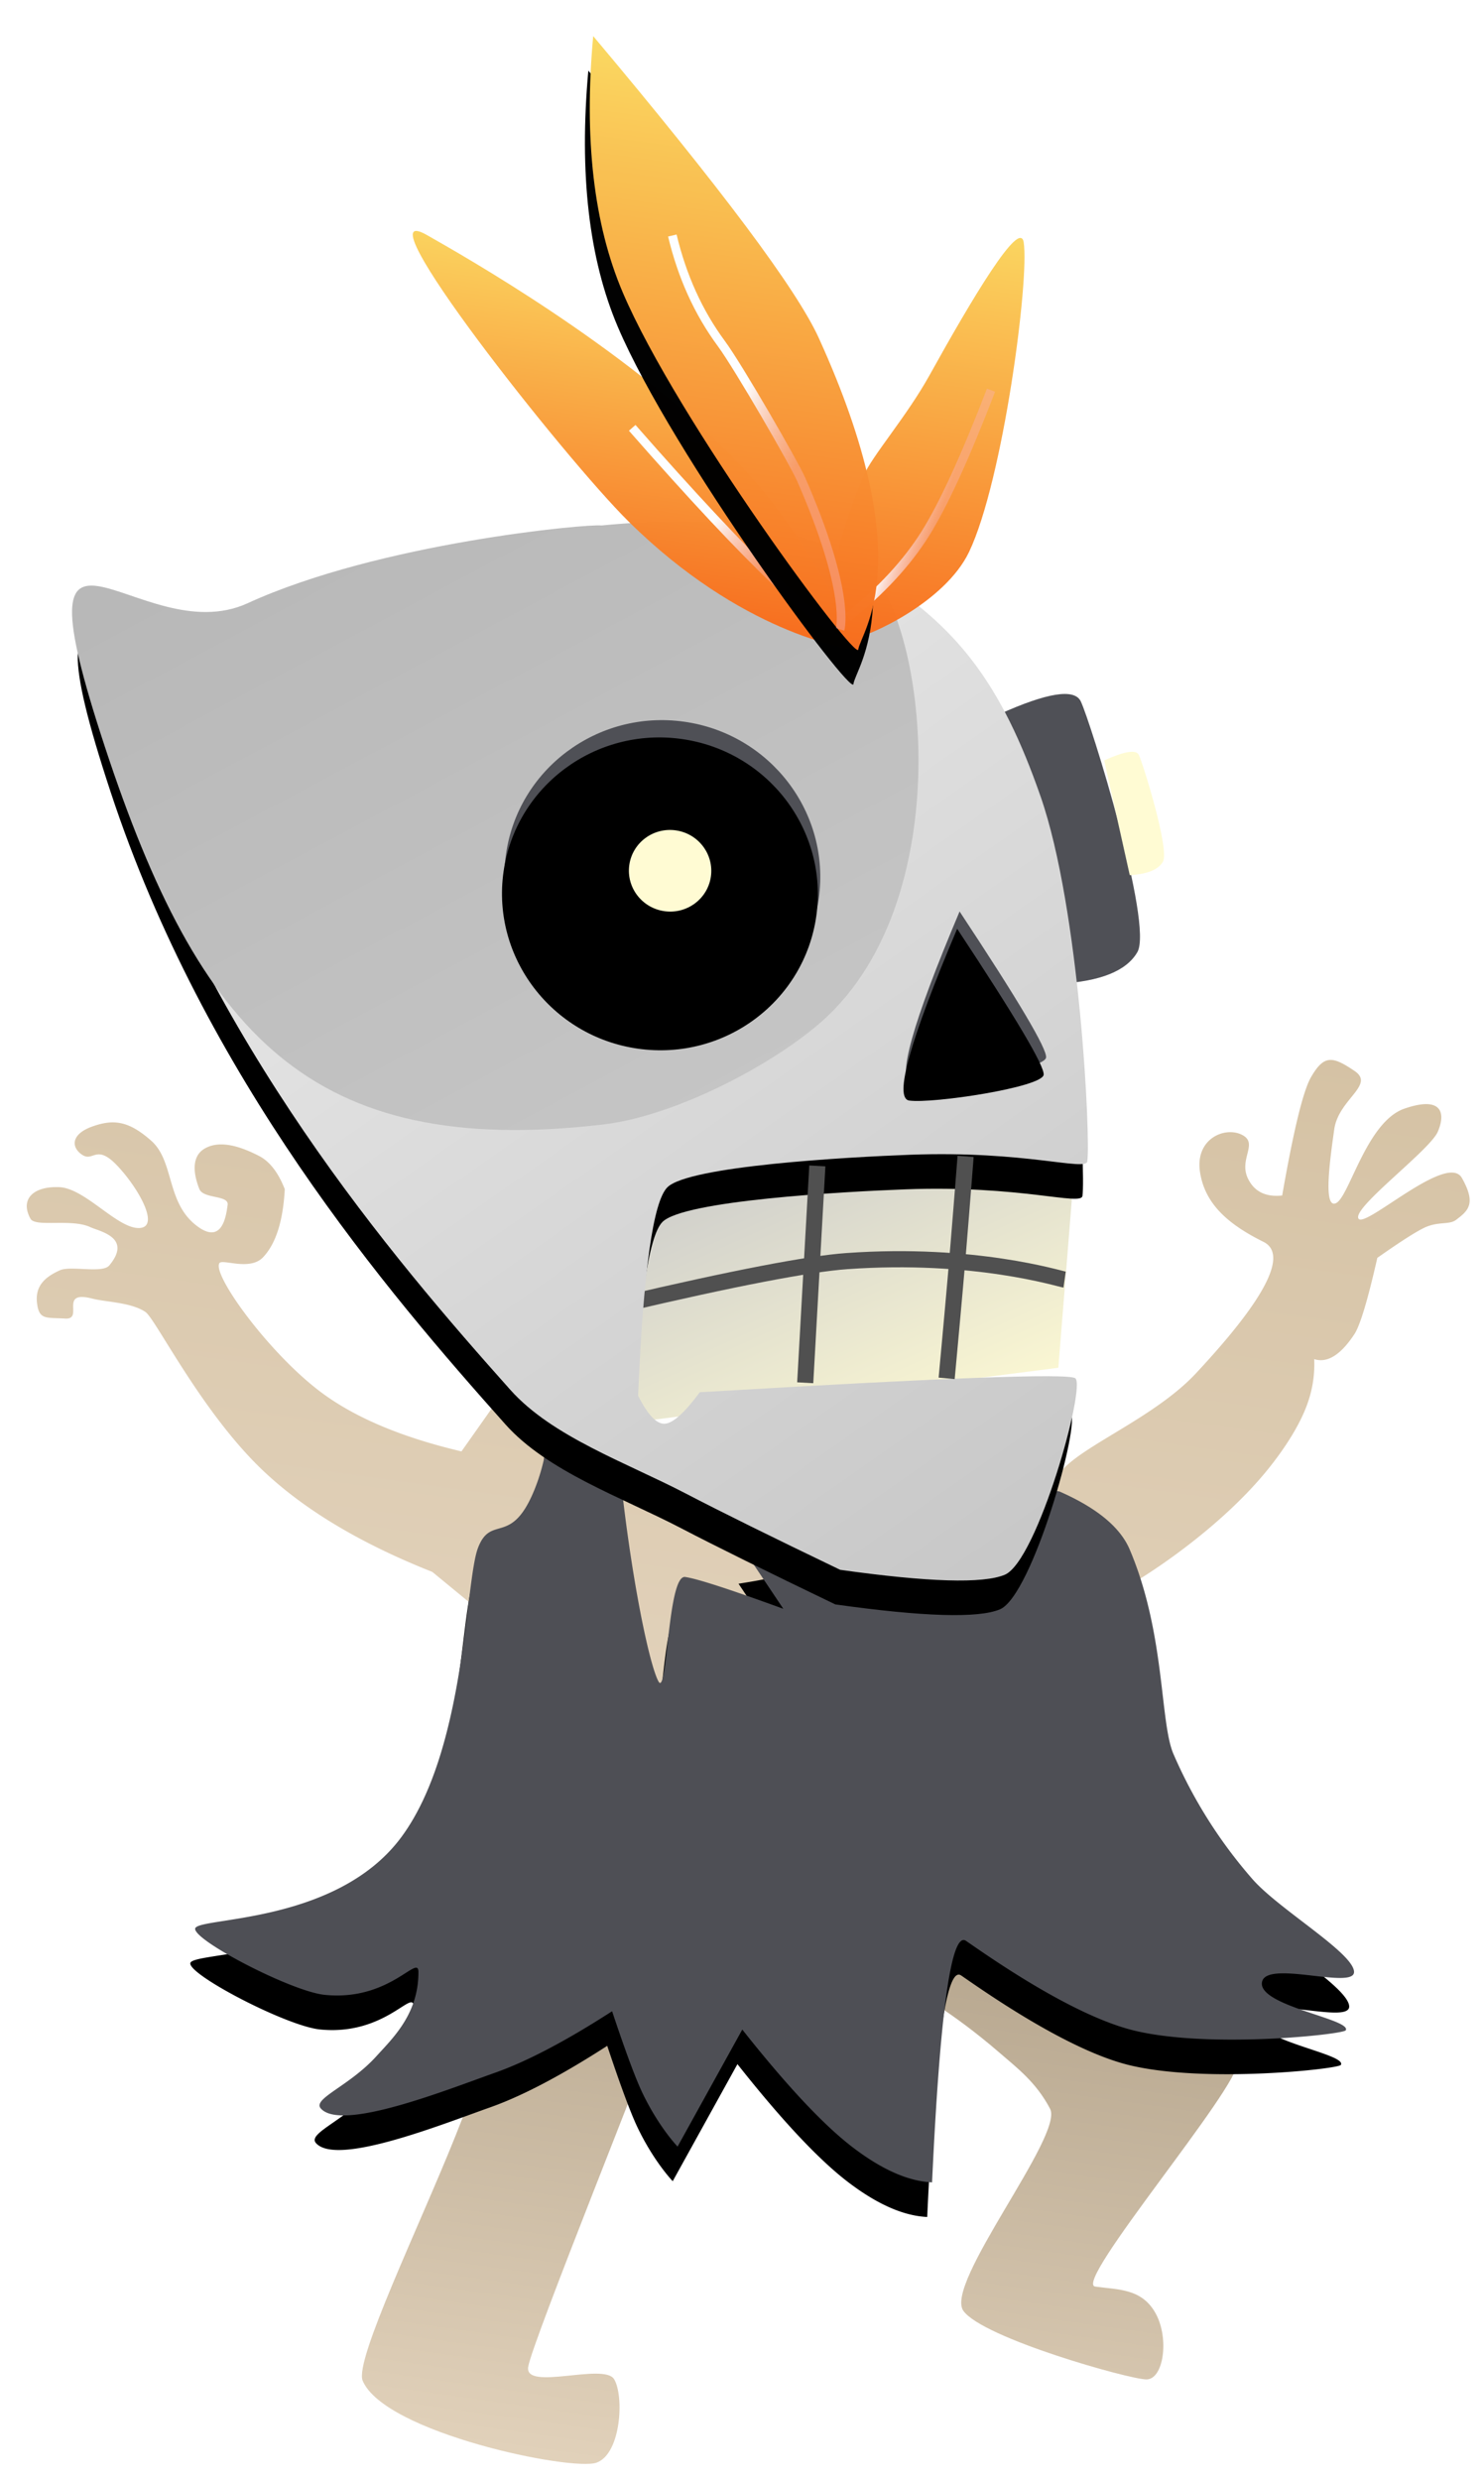 <svg xmlns="http://www.w3.org/2000/svg" xmlns:xlink="http://www.w3.org/1999/xlink" width="85" height="142"><defs><linearGradient id="a" x1="50%" x2="50%" y1="0%" y2="100%"><stop offset="0%" stop-color="#AF9F87"/><stop offset="100%" stop-color="#E2D2BB"/></linearGradient><linearGradient id="b" x1="50%" x2="50%" y1="0%" y2="100%"><stop offset="0%" stop-color="#D5C2A4"/><stop offset="100%" stop-color="#E2D2BB"/></linearGradient><path id="d" d="M17.099 81.76c-2.694 4.466-3.081 9.536-4.108 11.239a27.383 27.383 0 0 1-5.478 6.47c-1.72 1.495-6.248 3.346-6.504 4.428-.256 1.083 5.135 0 5.135 1.363 0 1.362-5.391 1.362-5.135 2.043.093.249 7.543 2.135 11.982 1.703 3.667-.357 8.9-3.065 10.27-3.746.913-.455.913 4.2 0 13.963 1.36.128 2.957-.326 4.793-1.362 1.835-1.037 4.232-2.967 7.189-5.79l2.738 7.152s1.191-.925 2.397-2.725c.504-.753 1.303-2.229 2.396-4.427 2.373 2.05 4.427 3.525 6.162 4.427 2.603 1.354 8.231 4.574 9.586 3.406.564-.486-1.439-1.487-2.739-3.406-.78-1.15-2.054-2.724-1.712-5.108.151-1.053 1.382 1.901 5.135 2.043 1.915.073 7.874-2.043 7.874-2.724s-7.967-1.337-10.955-6.812c-2.987-5.474-1.582-14.986-2.054-17.028-.47-2.043-1.874-.308-2.738-3.747-.864-3.438.237-6.377 0-7.152-.237-.775-.857-1.338-2.397-.68-1.54.656-1.748.973-2.396 2.724-.648 1.75 1.421-1.91 0 3.746-1.421 5.655-3.112 10.352-3.766 11.239-.653.887.342-6.13-.685-6.13-.684 0-2.624.34-5.82 1.021l2.74-3.065c-2.064-.622-3.434-1.19-4.109-1.703-1.012-.77-2.396-1.362-1.711-2.724.456-.908-3.424-1.363-11.64-1.363-2.252.631-3.735 1.54-4.45 2.725z"/><filter id="c" width="103%" height="108.9%" x="-1.5%" y="-2.2%" filterUnits="objectBoundingBox"><feOffset dy="2" in="SourceAlpha" result="shadowOffsetOuter1"/><feColorMatrix in="shadowOffsetOuter1" values="0 0 0 0 0.23 0 0 0 0 0.23 0 0 0 0 0.23 0 0 0 0.747 0"/></filter><linearGradient id="e" x1="86.613%" x2="20.219%" y1="25.334%" y2="100%"><stop offset="0%" stop-color="#CBCBCB"/><stop offset="97.665%" stop-color="#FFFBD3"/></linearGradient><linearGradient id="h" x1="7.273%" y1="100%" y2="13.513%"><stop offset="0%" stop-color="#C8C8C8"/><stop offset="100%" stop-color="#F1F1F1"/></linearGradient><path id="g" d="M53.893 35.519c5.798 3.705 14.585-6.196 6.945 9.294-7.64 15.49-19.65 26.112-27.432 32.7-2.753 2.33-7.154 3.197-10.765 4.475-2.13.755-5.256 1.787-9.376 3.098-5.093 0-8.218-.344-9.376-1.032C2.153 83.02.764 72.694 1.46 72.35c.463-.23 7.523 1.033 21.182 3.787.698 1.286 1.277 1.974 1.736 2.065.46.091 1.038-.368 1.736-1.377.695-7.114.695-11.13 0-12.048-1.041-1.377-9.923-3.14-13.542-3.786-6.483-1.156-10.07-.444-10.07-1.033 0-1.377 2.429-14.225 5.555-20.309 3.127-6.084 6.1-9.052 11.46-11.36 3.572-1.537 8.55-1.537 14.931 0 .76 0 12.435 2.748 19.446 7.23z"/><filter id="f" width="122.4%" height="124.2%" x="-11.2%" y="-8.6%" filterUnits="objectBoundingBox"><feOffset dy="2" in="SourceAlpha" result="shadowOffsetOuter1"/><feGaussianBlur in="shadowOffsetOuter1" result="shadowBlurOuter1" stdDeviation="2"/><feColorMatrix in="shadowBlurOuter1" values="0 0 0 0 0 0 0 0 0 0 0 0 0 0 0 0 0 0 0.5 0"/></filter><linearGradient id="i" x1="7.273%" y1="100%" y2="13.513%"><stop offset="0%" stop-color="#C8C8C8"/><stop offset="97.419%" stop-color="#B6B6B6"/></linearGradient><ellipse id="j" cx="28.875" cy="47.2" rx="9.047" ry="8.953"/><filter id="k" width="116.6%" height="116.8%" x="-8.3%" y="-8.4%" filterUnits="objectBoundingBox"><feGaussianBlur in="SourceAlpha" result="shadowBlurInner1" stdDeviation="1"/><feOffset dy="1" in="shadowBlurInner1" result="shadowOffsetInner1"/><feComposite in="shadowOffsetInner1" in2="SourceAlpha" k2="-1" k3="1" operator="arithmetic" result="shadowInnerInner1"/><feColorMatrix in="shadowInnerInner1" values="0 0 0 0 0 0 0 0 0 0 0 0 0 0 0 0 0 0 0.5 0"/></filter><ellipse id="m" cx="2.482" cy="2.81" rx="2.36" ry="2.336"/><filter id="l" width="269.5%" height="271.3%" x="-84.7%" y="-42.8%" filterUnits="objectBoundingBox"><feOffset dy="2" in="SourceAlpha" result="shadowOffsetOuter1"/><feGaussianBlur in="shadowOffsetOuter1" result="shadowBlurOuter1" stdDeviation="1"/><feColorMatrix in="shadowBlurOuter1" values="0 0 0 0 0 0 0 0 0 0 0 0 0 0 0 0 0 0 0.5 0"/></filter><path id="n" d="M11.737 46.81c-4.046 4.579-6.069 7.11-6.069 7.591 0 .723 6.069 2.53 7.418 2.53.899 0 .45-3.373-1.349-10.12z"/><filter id="o" width="138.1%" height="129.6%" x="-19.1%" y="-14.8%" filterUnits="objectBoundingBox"><feGaussianBlur in="SourceAlpha" result="shadowBlurInner1" stdDeviation="1"/><feOffset dy="1" in="shadowBlurInner1" result="shadowOffsetInner1"/><feComposite in="shadowOffsetInner1" in2="SourceAlpha" k2="-1" k3="1" operator="arithmetic" result="shadowInnerInner1"/><feColorMatrix in="shadowInnerInner1" values="0 0 0 0 0 0 0 0 0 0 0 0 0 0 0 0 0 0 0.5 0"/></filter><linearGradient id="p" x1="50%" x2="50%" y1="0%" y2="100%"><stop offset="0%" stop-color="#FAD961"/><stop offset="100%" stop-color="#F76B1C"/></linearGradient><linearGradient id="q" x1="80.868%" x2="51.177%" y1="85.668%" y2="99.454%"><stop offset="0%" stop-color="#FDFEFF"/><stop offset="100%" stop-color="#F7B0B0" stop-opacity=".425"/></linearGradient><path id="s" d="M7.571 32.764c0-1.03-2.863-5.436 4.728-17.354C13.933 12.845 18.998 7.742 27.495.1c-.29 5.899-1.529 10.662-3.714 14.29C19.666 21.22 7.57 33.522 7.57 32.765z"/><filter id="r" width="168.4%" height="142.8%" x="-34.2%" y="-15.3%" filterUnits="objectBoundingBox"><feOffset dy="2" in="SourceAlpha" result="shadowOffsetOuter1"/><feGaussianBlur in="shadowOffsetOuter1" result="shadowBlurOuter1" stdDeviation="2"/><feColorMatrix in="shadowBlurOuter1" values="0 0 0 0 0 0 0 0 0 0 0 0 0 0 0 0 0 0 0.23 0"/></filter></defs><g fill="none" fill-rule="evenodd"><path d="M34.06 13.383c0 .696 4.64 19.14 4.64 20.533 0 1.392-4.266-.866-4.972 0-.707.865-.995 4.176.331 4.872 1.326.696 12.264 0 13.92-2.784.636-1.068-1.975-9.173-3.314-14.617-.659-2.68-1.432-6.275-2.32-10.788l-7.623-3.48c-.442 3.712-.663 5.8-.663 6.264zM19.758 9.564s-2.193.774-5.297 2.776c-1.116.72-2.317 1.387-3.31 2.775-.994 1.388 4.634 10.755 3.31 12.143-1.324 1.388-9.95 2.56-10.925 2.428-.975-.131-.986-2.5 0-3.816.986-1.315 2.318-1.04 3.642-1.04 1.324 0-6.621-12.49-6.29-13.878.22-.925 3.42-2.891 9.6-5.898L18.434.891l1.324 8.673z" fill="url(#a)" fill-rule="nonzero" transform="scale(-1 1) rotate(-8 730.732 577.74)"/><path d="M18.198 32.772c-1.44-.824-5.897-4.617-8.318-8.675-.832-1.392-1.508-2.896-1.734-4.164a6.61 6.61 0 0 1 0-2.429c-.774.133-1.467-.446-2.08-1.735-.256-.54-.487-2.044-.693-4.51-1.16-1.086-1.968-1.78-2.426-2.083-.733-.485-1.386-.347-1.733-.694-.612-.613-1.04-1.074 0-2.429C2.254 4.7 6.344 9.76 6.76 9.176c.416-.583-3.508-4.433-3.813-5.552-.305-1.119.042-2.082 2.08-1.04 2.038 1.04 2.422 5.433 3.12 5.898.697.466.693-2.418.693-4.164 0-1.745-1.976-2.839-.694-3.47 1.387-.682 1.869-.682 2.427.694.337.83.568 3.144.693 6.94.924.232 1.618 0 2.08-.694.693-1.04-.347-2.082.693-2.429s2.616.602 2.08 2.43c-.537 1.826-2.08 2.775-4.16 3.47-2.08.693.95 5.372 2.773 7.98 1.824 2.609 5.254 4.646 6.586 6.246.888 1.067 1.581 2.455 2.08 4.164-1.849 3.008-3.582 4.049-5.2 3.123zm17.162-1.558c.923-.224 6.922-2.355 17.996-6.392l2.422 4.71c3.611-.331 6.495-1.116 8.651-2.355 3.235-1.858 6.922-5.72 6.576-6.392-.141-.273-1.786.215-2.423-.673-.62-.865-.851-2.21-.692-4.037.501-.895 1.078-1.456 1.73-1.682.978-.34 2.27-.64 3.115 0 .845.64.306 1.82 0 2.355-.306.536-1.73.094-1.73.673 0 .58-.049 2.457 1.73 1.346 1.778-1.112 1.668-3.416 3.114-4.374 1.446-.958 2.321-.933 3.46-.336 1.14.596 1.049 1.345.347 1.682-.702.336-.702-.757-2.076.336-1.375 1.093-2.965 3.164-1.73 3.364 1.233.2 3.37-1.825 4.844-1.682 1.474.144 2.153.992 1.384 2.019-.345.461-2.324-.349-3.46 0-.55.169-2.482.24-1.384 2.018.324.527 2.186.305 2.768.673.73.462 1.29 1.04 1.038 2.019-.251.978-.634.761-1.73.673-1.096-.09.634-1.577-1.384-1.346-.782.09-2.23-.103-3.115.336-.639.318-3.983 5.25-7.96 8.075-2.65 1.883-6.11 3.34-10.38 4.373l-12.113 7.401c-6.921-8.298-9.92-12.56-8.997-12.784z" fill="url(#b)" fill-rule="nonzero" transform="scale(-1 1) rotate(-8 397.667 644.142)"/><g fill-rule="nonzero" transform="scale(-1 1) rotate(-8 25.85 670.142)"><use fill="#000" filter="url(#c)" xlink:href="#d"/><use fill="#4E4F55" xlink:href="#d"/></g><path fill="url(#e)" fill-rule="nonzero" d="M3.195 60.245L2.5 71.891l24.308 6.655c2.546-10.87 3.588-16.304 3.125-16.304-.463 0-8.681-1.22-24.655-3.66l-2.083 1.663z" transform="scale(-1 1) rotate(-8 16.81 526.426)"/><path fill="#4F5056" fill-rule="nonzero" d="M61.903 40.152c.544 1.12 4.169 12.752 3.242 14.36-.619 1.071-2.106 1.674-4.462 1.806l-1.981-8.883-1.461-6.548c2.745-1.236 4.3-1.481 4.662-.735z"/><path fill="#FFFBD3" fill-rule="nonzero" d="M65.23 43.22c.232.477 1.775 5.43 1.38 6.115-.263.456-.896.713-1.9.769l-.843-3.782-.622-2.788c1.169-.527 1.83-.631 1.985-.313z"/><path stroke="#505050" stroke-width=".924" d="M60.978 73.259c-.317-.045-5.154-1.58-12.475-1.059-2.18.156-6.463.98-12.847 2.475"/><g fill-rule="nonzero" transform="scale(-1 1) rotate(-8 16.81 526.426)"><use fill="#000" filter="url(#f)" xlink:href="#g"/><use fill="url(#h)" xlink:href="#g"/></g><path fill="url(#i)" fill-rule="nonzero" d="M54.576 35.01c5.798 3.705 14.585-6.197 6.945 9.293-7.64 15.49-14.888 21.684-31.214 17.44-4.12-1.07-9.238-4.8-11.627-7.598-7.077-8.288-2.488-24.64 1.518-26.364 3.573-1.538 8.55-1.538 14.932 0 .76 0 12.435 2.747 19.446 7.228z" transform="scale(-1 1) rotate(-8 16.81 526.426)"/><path stroke="#505050" stroke-width=".924" d="M55.307 66.205a939.48 939.48 0 0 1-.512 6.358c-.127 1.48-.318 3.597-.573 6.35M46.815 66.75l-.694 12.415"/><g fill-rule="nonzero" transform="scale(-1 1) rotate(-8 16.81 526.426)"><use fill="#4F5056" xlink:href="#j"/><use fill="#000" filter="url(#k)" xlink:href="#j"/></g><g fill-rule="nonzero" transform="scale(-1 1) rotate(-8 318.425 318.517)"><use fill="#000" filter="url(#l)" xlink:href="#m"/><use fill="#FFFBD3" xlink:href="#m"/></g><g fill-rule="nonzero" transform="scale(-1 1) rotate(-8 16.81 526.426)"><use fill="#4F5056" xlink:href="#n"/><use fill="#000" filter="url(#o)" xlink:href="#n"/></g><path fill="url(#p)" fill-rule="nonzero" d="M7.867 32.797c.436 0 6.458-.037 13.742-5.45 4.177-3.102 17.972-16.322 13.743-14.645-2.378.943-11.9 4.694-18.896 9.974-5.442 4.107-9.04 10.121-8.59 10.121z" opacity=".99" transform="scale(-1 1) rotate(-8 10.81 440.622)"/><path stroke="url(#q)" stroke-width=".5" d="M8 32.12c1.612 0 6.332-3.373 14.16-10.12" transform="scale(-1 1) rotate(-8 10.81 440.622)"/><path fill="url(#p)" fill-rule="nonzero" d="M8.032 32.223c-.94-.259-5.004-2.817-5.97-5.879C.708 22.054.805 10.438 1.433 8.363c.408-1.347 2.494 3.634 4.288 8.299.971 2.523 2.61 5.015 2.94 6.224.938 3.445 1.885 10.029-.63 9.337z" opacity=".99" transform="scale(-1 1) rotate(-8 10.81 440.622)"/><path stroke="url(#q)" stroke-width=".5" d="M8.402 31.018C6.734 29.242 5.5 27.463 4.7 25.68c-.8-1.783-1.665-4.674-2.592-8.675" transform="scale(-1 1) rotate(-8 10.81 440.622)"/><g fill-rule="nonzero" opacity=".99" transform="scale(-1 1) rotate(-8 10.81 440.622)"><use fill="#000" filter="url(#r)" xlink:href="#s"/><use fill="url(#p)" xlink:href="#s"/></g><path stroke="url(#q)" stroke-width=".5" d="M8.763 31.77s-.346-2.105 3.389-8.173c.548-.891 4.474-5.912 5.624-7.085 1.544-1.574 2.757-3.486 3.64-5.735" transform="scale(-1 1) rotate(-8 10.81 440.622)"/></g></svg>